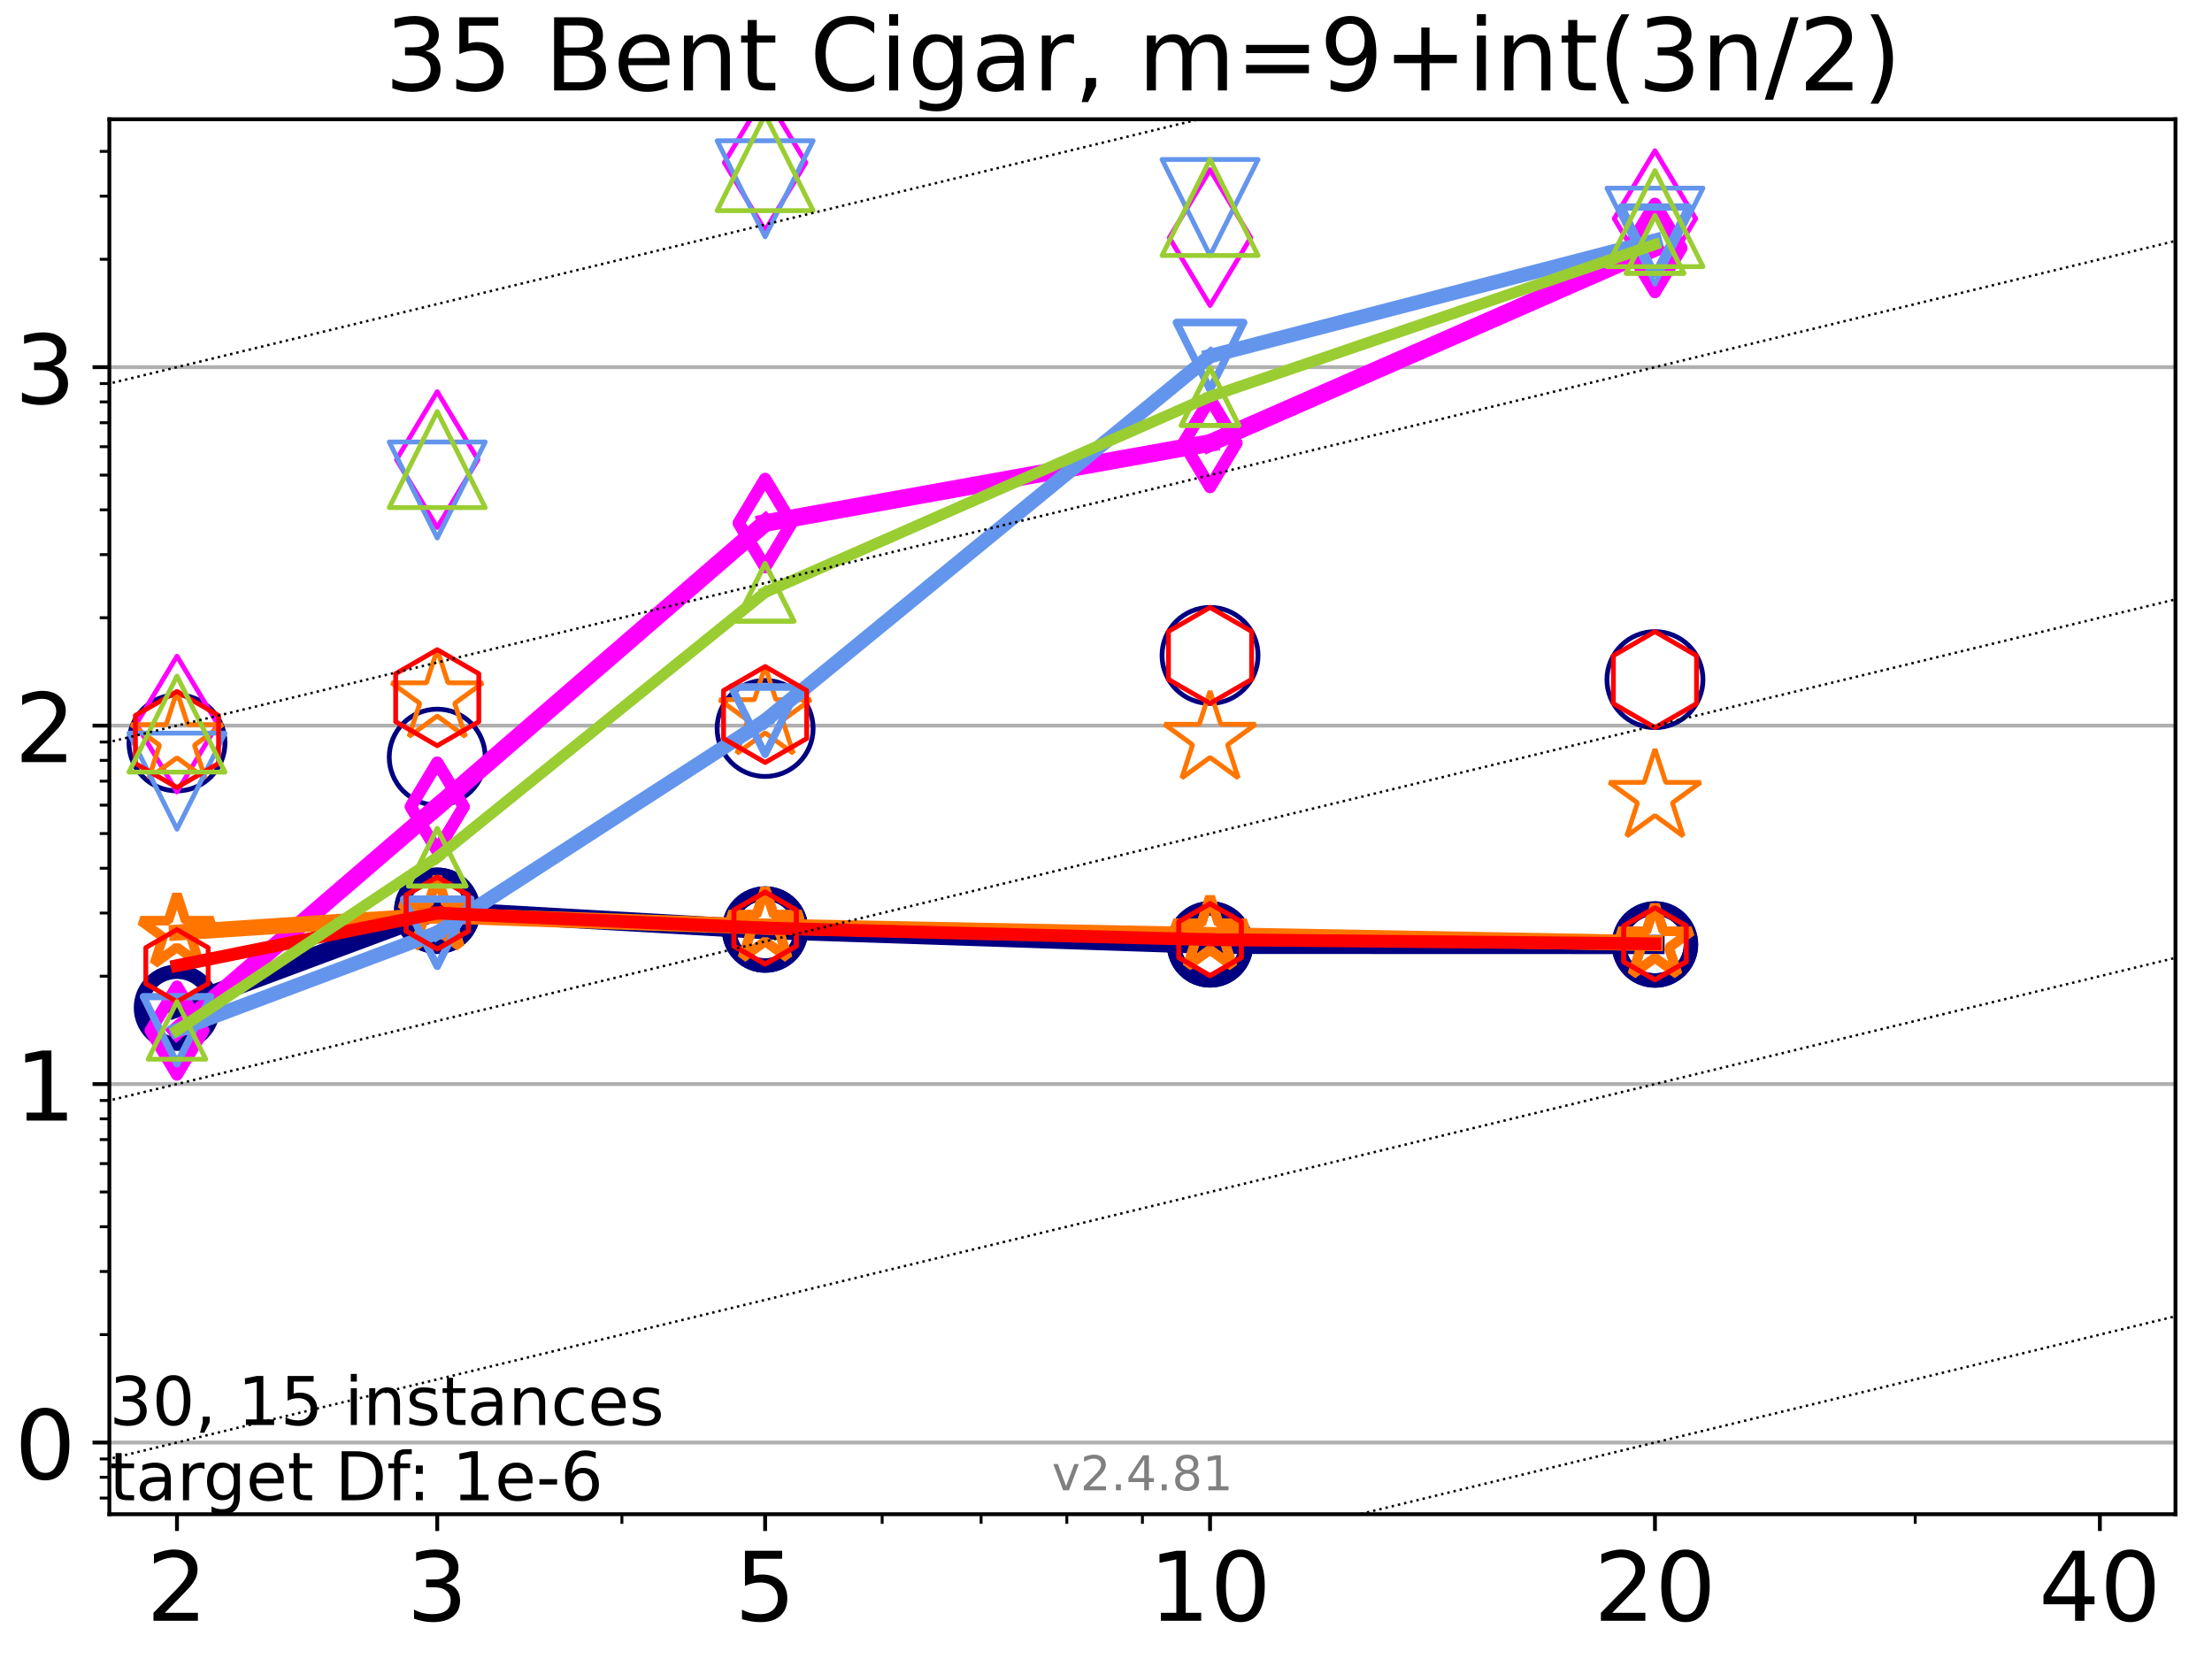 <?xml version="1.0" encoding="utf-8" standalone="no"?>
<!DOCTYPE svg PUBLIC "-//W3C//DTD SVG 1.1//EN"
  "http://www.w3.org/Graphics/SVG/1.1/DTD/svg11.dtd">
<!-- Created with matplotlib (https://matplotlib.org/) -->
<svg height="345.6pt" version="1.1" viewBox="0 0 460.8 345.6" width="460.8pt" xmlns="http://www.w3.org/2000/svg" xmlns:xlink="http://www.w3.org/1999/xlink">
 <defs>
  <style type="text/css">*{stroke-linecap:butt;stroke-linejoin:round;}</style>
 </defs>
 <g id="figure_1">
  <g id="patch_1">
   <path d="M 0 345.6 
L 460.8 345.6 
L 460.8 0 
L 0 0 
z
" style="fill:#ffffff;"/>
  </g>
  <g id="axes_1">
   <g id="patch_2">
    <path d="M 22.78 315.44 
L 453.192 315.44 
L 453.192 24.84 
L 22.78 24.84 
z
" style="fill:#ffffff;"/>
   </g>
   <g id="matplotlib.axis_1">
    <g id="xtick_1">
     <g id="line2d_1">
      <defs>
       <path d="M 0 0 
L 0 3.5 
" id="m93855e8b36" style="stroke:#000000;stroke-width:0.8;"/>
      </defs>
      <g>
       <use style="stroke:#000000;stroke-width:0.8;" x="36.868" xlink:href="#m93855e8b36" y="315.44"/>
      </g>
     </g>
     <g id="text_1">
      <!-- 2 -->
      <g transform="translate(30.506 337.637)scale(0.2 -0.2)">
       <defs>
        <path d="M 19.188 8.297 
L 53.609 8.297 
L 53.609 0 
L 7.328 0 
L 7.328 8.297 
Q 12.938 14.109 22.625 23.891 
Q 32.328 33.688 34.812 36.531 
Q 39.547 41.844 41.422 45.531 
Q 43.312 49.219 43.312 52.781 
Q 43.312 58.594 39.234 62.25 
Q 35.156 65.922 28.609 65.922 
Q 23.969 65.922 18.812 64.312 
Q 13.672 62.703 7.812 59.422 
L 7.812 69.391 
Q 13.766 71.781 18.938 73 
Q 24.125 74.219 28.422 74.219 
Q 39.75 74.219 46.484 68.547 
Q 53.219 62.891 53.219 53.422 
Q 53.219 48.922 51.531 44.891 
Q 49.859 40.875 45.406 35.406 
Q 44.188 33.984 37.641 27.219 
Q 31.109 20.453 19.188 8.297 
z
" id="DejaVuSans-50"/>
       </defs>
       <use xlink:href="#DejaVuSans-50"/>
      </g>
     </g>
    </g>
    <g id="xtick_2">
     <g id="line2d_2">
      <g>
       <use style="stroke:#000000;stroke-width:0.8;" x="91.085" xlink:href="#m93855e8b36" y="315.44"/>
      </g>
     </g>
     <g id="text_2">
      <!-- 3 -->
      <g transform="translate(84.723 337.637)scale(0.2 -0.2)">
       <defs>
        <path d="M 40.578 39.312 
Q 47.656 37.797 51.625 33 
Q 55.609 28.219 55.609 21.188 
Q 55.609 10.406 48.188 4.484 
Q 40.766 -1.422 27.094 -1.422 
Q 22.516 -1.422 17.656 -0.516 
Q 12.797 0.391 7.625 2.203 
L 7.625 11.719 
Q 11.719 9.328 16.594 8.109 
Q 21.484 6.891 26.812 6.891 
Q 36.078 6.891 40.938 10.547 
Q 45.797 14.203 45.797 21.188 
Q 45.797 27.641 41.281 31.266 
Q 36.766 34.906 28.719 34.906 
L 20.219 34.906 
L 20.219 43.016 
L 29.109 43.016 
Q 36.375 43.016 40.234 45.922 
Q 44.094 48.828 44.094 54.297 
Q 44.094 59.906 40.109 62.906 
Q 36.141 65.922 28.719 65.922 
Q 24.656 65.922 20.016 65.031 
Q 15.375 64.156 9.812 62.312 
L 9.812 71.094 
Q 15.438 72.656 20.344 73.438 
Q 25.25 74.219 29.594 74.219 
Q 40.828 74.219 47.359 69.109 
Q 53.906 64.016 53.906 55.328 
Q 53.906 49.266 50.438 45.094 
Q 46.969 40.922 40.578 39.312 
z
" id="DejaVuSans-51"/>
       </defs>
       <use xlink:href="#DejaVuSans-51"/>
      </g>
     </g>
    </g>
    <g id="xtick_3">
     <g id="line2d_3">
      <g>
       <use style="stroke:#000000;stroke-width:0.8;" x="159.39" xlink:href="#m93855e8b36" y="315.44"/>
      </g>
     </g>
     <g id="text_3">
      <!-- 5 -->
      <g transform="translate(153.028 337.637)scale(0.2 -0.2)">
       <defs>
        <path d="M 10.797 72.906 
L 49.516 72.906 
L 49.516 64.594 
L 19.828 64.594 
L 19.828 46.734 
Q 21.969 47.469 24.109 47.828 
Q 26.266 48.188 28.422 48.188 
Q 40.625 48.188 47.75 41.5 
Q 54.891 34.812 54.891 23.391 
Q 54.891 11.625 47.562 5.094 
Q 40.234 -1.422 26.906 -1.422 
Q 22.312 -1.422 17.547 -0.641 
Q 12.797 0.141 7.719 1.703 
L 7.719 11.625 
Q 12.109 9.234 16.797 8.062 
Q 21.484 6.891 26.703 6.891 
Q 35.156 6.891 40.078 11.328 
Q 45.016 15.766 45.016 23.391 
Q 45.016 31 40.078 35.438 
Q 35.156 39.891 26.703 39.891 
Q 22.75 39.891 18.812 39.016 
Q 14.891 38.141 10.797 36.281 
z
" id="DejaVuSans-53"/>
       </defs>
       <use xlink:href="#DejaVuSans-53"/>
      </g>
     </g>
    </g>
    <g id="xtick_4">
     <g id="line2d_4">
      <g>
       <use style="stroke:#000000;stroke-width:0.8;" x="252.074" xlink:href="#m93855e8b36" y="315.44"/>
      </g>
     </g>
     <g id="text_4">
      <!-- 10 -->
      <g transform="translate(239.349 337.637)scale(0.2 -0.2)">
       <defs>
        <path d="M 12.406 8.297 
L 28.516 8.297 
L 28.516 63.922 
L 10.984 60.406 
L 10.984 69.391 
L 28.422 72.906 
L 38.281 72.906 
L 38.281 8.297 
L 54.391 8.297 
L 54.391 0 
L 12.406 0 
z
" id="DejaVuSans-49"/>
        <path d="M 31.781 66.406 
Q 24.172 66.406 20.328 58.906 
Q 16.5 51.422 16.5 36.375 
Q 16.5 21.391 20.328 13.891 
Q 24.172 6.391 31.781 6.391 
Q 39.453 6.391 43.281 13.891 
Q 47.125 21.391 47.125 36.375 
Q 47.125 51.422 43.281 58.906 
Q 39.453 66.406 31.781 66.406 
z
M 31.781 74.219 
Q 44.047 74.219 50.516 64.516 
Q 56.984 54.828 56.984 36.375 
Q 56.984 17.969 50.516 8.266 
Q 44.047 -1.422 31.781 -1.422 
Q 19.531 -1.422 13.062 8.266 
Q 6.594 17.969 6.594 36.375 
Q 6.594 54.828 13.062 64.516 
Q 19.531 74.219 31.781 74.219 
z
" id="DejaVuSans-48"/>
       </defs>
       <use xlink:href="#DejaVuSans-49"/>
       <use x="63.623" xlink:href="#DejaVuSans-48"/>
      </g>
     </g>
    </g>
    <g id="xtick_5">
     <g id="line2d_5">
      <g>
       <use style="stroke:#000000;stroke-width:0.8;" x="344.758" xlink:href="#m93855e8b36" y="315.44"/>
      </g>
     </g>
     <g id="text_5">
      <!-- 20 -->
      <g transform="translate(332.033 337.637)scale(0.2 -0.2)">
       <use xlink:href="#DejaVuSans-50"/>
       <use x="63.623" xlink:href="#DejaVuSans-48"/>
      </g>
     </g>
    </g>
    <g id="xtick_6">
     <g id="line2d_6">
      <g>
       <use style="stroke:#000000;stroke-width:0.8;" x="437.443" xlink:href="#m93855e8b36" y="315.44"/>
      </g>
     </g>
     <g id="text_6">
      <!-- 40 -->
      <g transform="translate(424.718 337.637)scale(0.2 -0.2)">
       <defs>
        <path d="M 37.797 64.312 
L 12.891 25.391 
L 37.797 25.391 
z
M 35.203 72.906 
L 47.609 72.906 
L 47.609 25.391 
L 58.016 25.391 
L 58.016 17.188 
L 47.609 17.188 
L 47.609 0 
L 37.797 0 
L 37.797 17.188 
L 4.891 17.188 
L 4.891 26.703 
z
" id="DejaVuSans-52"/>
       </defs>
       <use xlink:href="#DejaVuSans-52"/>
       <use x="63.623" xlink:href="#DejaVuSans-48"/>
      </g>
     </g>
    </g>
    <g id="xtick_7">
     <g id="line2d_7">
      <defs>
       <path d="M 0 0 
L 0 2 
" id="m7d99525e10" style="stroke:#000000;stroke-width:0.6;"/>
      </defs>
      <g>
       <use style="stroke:#000000;stroke-width:0.6;" x="129.552" xlink:href="#m7d99525e10" y="315.44"/>
      </g>
     </g>
    </g>
    <g id="xtick_8">
     <g id="line2d_8">
      <g>
       <use style="stroke:#000000;stroke-width:0.6;" x="183.769" xlink:href="#m7d99525e10" y="315.44"/>
      </g>
     </g>
    </g>
    <g id="xtick_9">
     <g id="line2d_9">
      <g>
       <use style="stroke:#000000;stroke-width:0.6;" x="204.381" xlink:href="#m7d99525e10" y="315.44"/>
      </g>
     </g>
    </g>
    <g id="xtick_10">
     <g id="line2d_10">
      <g>
       <use style="stroke:#000000;stroke-width:0.6;" x="222.237" xlink:href="#m7d99525e10" y="315.44"/>
      </g>
     </g>
    </g>
    <g id="xtick_11">
     <g id="line2d_11">
      <g>
       <use style="stroke:#000000;stroke-width:0.6;" x="237.986" xlink:href="#m7d99525e10" y="315.44"/>
      </g>
     </g>
    </g>
    <g id="xtick_12">
     <g id="line2d_12">
      <g>
       <use style="stroke:#000000;stroke-width:0.6;" x="398.975" xlink:href="#m7d99525e10" y="315.44"/>
      </g>
     </g>
    </g>
   </g>
   <g id="matplotlib.axis_2">
    <g id="ytick_1">
     <g id="line2d_13">
      <path clip-path="url(#pe6ffef8cee)" d="M 22.78 300.506 
L 453.192 300.506 
" style="fill:none;stroke:#b0b0b0;stroke-linecap:square;stroke-width:0.8;"/>
     </g>
     <g id="line2d_14">
      <defs>
       <path d="M 0 0 
L -3.5 0 
" id="mf1e89846aa" style="stroke:#000000;stroke-width:0.8;"/>
      </defs>
      <g>
       <use style="stroke:#000000;stroke-width:0.8;" x="22.78" xlink:href="#mf1e89846aa" y="300.506"/>
      </g>
     </g>
     <g id="text_7">
      <!-- 0 -->
      <g transform="translate(3.055 308.104)scale(0.2 -0.2)">
       <use xlink:href="#DejaVuSans-48"/>
      </g>
     </g>
    </g>
    <g id="ytick_2">
     <g id="line2d_15">
      <path clip-path="url(#pe6ffef8cee)" d="M 22.78 225.834 
L 453.192 225.834 
" style="fill:none;stroke:#b0b0b0;stroke-linecap:square;stroke-width:0.8;"/>
     </g>
     <g id="line2d_16">
      <g>
       <use style="stroke:#000000;stroke-width:0.8;" x="22.78" xlink:href="#mf1e89846aa" y="225.834"/>
      </g>
     </g>
     <g id="text_8">
      <!-- 1 -->
      <g transform="translate(3.055 233.433)scale(0.2 -0.2)">
       <use xlink:href="#DejaVuSans-49"/>
      </g>
     </g>
    </g>
    <g id="ytick_3">
     <g id="line2d_17">
      <path clip-path="url(#pe6ffef8cee)" d="M 22.78 151.162 
L 453.192 151.162 
" style="fill:none;stroke:#b0b0b0;stroke-linecap:square;stroke-width:0.8;"/>
     </g>
     <g id="line2d_18">
      <g>
       <use style="stroke:#000000;stroke-width:0.8;" x="22.78" xlink:href="#mf1e89846aa" y="151.162"/>
      </g>
     </g>
     <g id="text_9">
      <!-- 2 -->
      <g transform="translate(3.055 158.761)scale(0.2 -0.2)">
       <use xlink:href="#DejaVuSans-50"/>
      </g>
     </g>
    </g>
    <g id="ytick_4">
     <g id="line2d_19">
      <path clip-path="url(#pe6ffef8cee)" d="M 22.78 76.491 
L 453.192 76.491 
" style="fill:none;stroke:#b0b0b0;stroke-linecap:square;stroke-width:0.8;"/>
     </g>
     <g id="line2d_20">
      <g>
       <use style="stroke:#000000;stroke-width:0.8;" x="22.78" xlink:href="#mf1e89846aa" y="76.491"/>
      </g>
     </g>
     <g id="text_10">
      <!-- 3 -->
      <g transform="translate(3.055 84.089)scale(0.2 -0.2)">
       <use xlink:href="#DejaVuSans-51"/>
      </g>
     </g>
    </g>
    <g id="ytick_5">
     <g id="line2d_21">
      <defs>
       <path d="M 0 0 
L -2 0 
" id="m571b842e8c" style="stroke:#000000;stroke-width:0.6;"/>
      </defs>
      <g>
       <use style="stroke:#000000;stroke-width:0.6;" x="22.78" xlink:href="#m571b842e8c" y="312.072"/>
      </g>
     </g>
    </g>
    <g id="ytick_6">
     <g id="line2d_22">
      <g>
       <use style="stroke:#000000;stroke-width:0.6;" x="22.78" xlink:href="#m571b842e8c" y="307.742"/>
      </g>
     </g>
    </g>
    <g id="ytick_7">
     <g id="line2d_23">
      <g>
       <use style="stroke:#000000;stroke-width:0.6;" x="22.78" xlink:href="#m571b842e8c" y="303.922"/>
      </g>
     </g>
    </g>
    <g id="ytick_8">
     <g id="line2d_24">
      <g>
       <use style="stroke:#000000;stroke-width:0.6;" x="22.78" xlink:href="#m571b842e8c" y="278.027"/>
      </g>
     </g>
    </g>
    <g id="ytick_9">
     <g id="line2d_25">
      <g>
       <use style="stroke:#000000;stroke-width:0.6;" x="22.78" xlink:href="#m571b842e8c" y="264.878"/>
      </g>
     </g>
    </g>
    <g id="ytick_10">
     <g id="line2d_26">
      <g>
       <use style="stroke:#000000;stroke-width:0.6;" x="22.78" xlink:href="#m571b842e8c" y="255.549"/>
      </g>
     </g>
    </g>
    <g id="ytick_11">
     <g id="line2d_27">
      <g>
       <use style="stroke:#000000;stroke-width:0.6;" x="22.78" xlink:href="#m571b842e8c" y="248.312"/>
      </g>
     </g>
    </g>
    <g id="ytick_12">
     <g id="line2d_28">
      <g>
       <use style="stroke:#000000;stroke-width:0.6;" x="22.78" xlink:href="#m571b842e8c" y="242.4"/>
      </g>
     </g>
    </g>
    <g id="ytick_13">
     <g id="line2d_29">
      <g>
       <use style="stroke:#000000;stroke-width:0.6;" x="22.78" xlink:href="#m571b842e8c" y="237.401"/>
      </g>
     </g>
    </g>
    <g id="ytick_14">
     <g id="line2d_30">
      <g>
       <use style="stroke:#000000;stroke-width:0.6;" x="22.78" xlink:href="#m571b842e8c" y="233.071"/>
      </g>
     </g>
    </g>
    <g id="ytick_15">
     <g id="line2d_31">
      <g>
       <use style="stroke:#000000;stroke-width:0.6;" x="22.78" xlink:href="#m571b842e8c" y="229.251"/>
      </g>
     </g>
    </g>
    <g id="ytick_16">
     <g id="line2d_32">
      <g>
       <use style="stroke:#000000;stroke-width:0.6;" x="22.78" xlink:href="#m571b842e8c" y="203.356"/>
      </g>
     </g>
    </g>
    <g id="ytick_17">
     <g id="line2d_33">
      <g>
       <use style="stroke:#000000;stroke-width:0.6;" x="22.78" xlink:href="#m571b842e8c" y="190.207"/>
      </g>
     </g>
    </g>
    <g id="ytick_18">
     <g id="line2d_34">
      <g>
       <use style="stroke:#000000;stroke-width:0.6;" x="22.78" xlink:href="#m571b842e8c" y="180.877"/>
      </g>
     </g>
    </g>
    <g id="ytick_19">
     <g id="line2d_35">
      <g>
       <use style="stroke:#000000;stroke-width:0.6;" x="22.78" xlink:href="#m571b842e8c" y="173.641"/>
      </g>
     </g>
    </g>
    <g id="ytick_20">
     <g id="line2d_36">
      <g>
       <use style="stroke:#000000;stroke-width:0.6;" x="22.78" xlink:href="#m571b842e8c" y="167.728"/>
      </g>
     </g>
    </g>
    <g id="ytick_21">
     <g id="line2d_37">
      <g>
       <use style="stroke:#000000;stroke-width:0.6;" x="22.78" xlink:href="#m571b842e8c" y="162.729"/>
      </g>
     </g>
    </g>
    <g id="ytick_22">
     <g id="line2d_38">
      <g>
       <use style="stroke:#000000;stroke-width:0.6;" x="22.78" xlink:href="#m571b842e8c" y="158.399"/>
      </g>
     </g>
    </g>
    <g id="ytick_23">
     <g id="line2d_39">
      <g>
       <use style="stroke:#000000;stroke-width:0.6;" x="22.78" xlink:href="#m571b842e8c" y="154.579"/>
      </g>
     </g>
    </g>
    <g id="ytick_24">
     <g id="line2d_40">
      <g>
       <use style="stroke:#000000;stroke-width:0.6;" x="22.78" xlink:href="#m571b842e8c" y="128.684"/>
      </g>
     </g>
    </g>
    <g id="ytick_25">
     <g id="line2d_41">
      <g>
       <use style="stroke:#000000;stroke-width:0.6;" x="22.78" xlink:href="#m571b842e8c" y="115.535"/>
      </g>
     </g>
    </g>
    <g id="ytick_26">
     <g id="line2d_42">
      <g>
       <use style="stroke:#000000;stroke-width:0.6;" x="22.78" xlink:href="#m571b842e8c" y="106.206"/>
      </g>
     </g>
    </g>
    <g id="ytick_27">
     <g id="line2d_43">
      <g>
       <use style="stroke:#000000;stroke-width:0.6;" x="22.78" xlink:href="#m571b842e8c" y="98.969"/>
      </g>
     </g>
    </g>
    <g id="ytick_28">
     <g id="line2d_44">
      <g>
       <use style="stroke:#000000;stroke-width:0.6;" x="22.78" xlink:href="#m571b842e8c" y="93.057"/>
      </g>
     </g>
    </g>
    <g id="ytick_29">
     <g id="line2d_45">
      <g>
       <use style="stroke:#000000;stroke-width:0.6;" x="22.78" xlink:href="#m571b842e8c" y="88.058"/>
      </g>
     </g>
    </g>
    <g id="ytick_30">
     <g id="line2d_46">
      <g>
       <use style="stroke:#000000;stroke-width:0.6;" x="22.78" xlink:href="#m571b842e8c" y="83.727"/>
      </g>
     </g>
    </g>
    <g id="ytick_31">
     <g id="line2d_47">
      <g>
       <use style="stroke:#000000;stroke-width:0.6;" x="22.78" xlink:href="#m571b842e8c" y="79.908"/>
      </g>
     </g>
    </g>
    <g id="ytick_32">
     <g id="line2d_48">
      <g>
       <use style="stroke:#000000;stroke-width:0.6;" x="22.78" xlink:href="#m571b842e8c" y="54.012"/>
      </g>
     </g>
    </g>
    <g id="ytick_33">
     <g id="line2d_49">
      <g>
       <use style="stroke:#000000;stroke-width:0.6;" x="22.78" xlink:href="#m571b842e8c" y="40.863"/>
      </g>
     </g>
    </g>
    <g id="ytick_34">
     <g id="line2d_50">
      <g>
       <use style="stroke:#000000;stroke-width:0.6;" x="22.78" xlink:href="#m571b842e8c" y="31.534"/>
      </g>
     </g>
    </g>
   </g>
   <g id="line2d_51">
    <path clip-path="url(#pe6ffef8cee)" d="M 36.868 209.923 
L 91.085 189.73 
" style="fill:none;stroke:#000080;stroke-linecap:square;stroke-width:4;"/>
    <defs>
     <path d="M 0 7.5 
C 1.989 7.5 3.897 6.71 5.303 5.303 
C 6.71 3.897 7.5 1.989 7.5 0 
C 7.5 -1.989 6.71 -3.897 5.303 -5.303 
C 3.897 -6.71 1.989 -7.5 0 -7.5 
C -1.989 -7.5 -3.897 -6.71 -5.303 -5.303 
C -6.71 -3.897 -7.5 -1.989 -7.5 0 
C -7.5 1.989 -6.71 3.897 -5.303 5.303 
C -3.897 6.71 -1.989 7.5 0 7.5 
z
" id="m47b0bf7551" style="stroke:#000080;stroke-width:3;"/>
    </defs>
    <g clip-path="url(#pe6ffef8cee)">
     <use style="fill-opacity:0;stroke:#000080;stroke-width:3;" x="36.868" xlink:href="#m47b0bf7551" y="209.923"/>
     <use style="fill-opacity:0;stroke:#000080;stroke-width:3;" x="91.085" xlink:href="#m47b0bf7551" y="189.73"/>
    </g>
   </g>
   <g id="line2d_52">
    <path clip-path="url(#pe6ffef8cee)" d="M 91.085 189.73 
L 159.39 193.639 
" style="fill:none;stroke:#000080;stroke-linecap:square;stroke-width:4;"/>
    <g clip-path="url(#pe6ffef8cee)">
     <use style="fill-opacity:0;stroke:#000080;stroke-width:3;" x="91.085" xlink:href="#m47b0bf7551" y="189.73"/>
     <use style="fill-opacity:0;stroke:#000080;stroke-width:3;" x="159.39" xlink:href="#m47b0bf7551" y="193.639"/>
    </g>
   </g>
   <g id="line2d_53">
    <path clip-path="url(#pe6ffef8cee)" d="M 159.39 193.639 
L 252.074 196.73 
" style="fill:none;stroke:#000080;stroke-linecap:square;stroke-width:4;"/>
    <g clip-path="url(#pe6ffef8cee)">
     <use style="fill-opacity:0;stroke:#000080;stroke-width:3;" x="159.39" xlink:href="#m47b0bf7551" y="193.639"/>
     <use style="fill-opacity:0;stroke:#000080;stroke-width:3;" x="252.074" xlink:href="#m47b0bf7551" y="196.73"/>
    </g>
   </g>
   <g id="line2d_54">
    <path clip-path="url(#pe6ffef8cee)" d="M 252.074 196.73 
L 344.758 196.757 
" style="fill:none;stroke:#000080;stroke-linecap:square;stroke-width:4;"/>
    <g clip-path="url(#pe6ffef8cee)">
     <use style="fill-opacity:0;stroke:#000080;stroke-width:3;" x="252.074" xlink:href="#m47b0bf7551" y="196.73"/>
     <use style="fill-opacity:0;stroke:#000080;stroke-width:3;" x="344.758" xlink:href="#m47b0bf7551" y="196.757"/>
    </g>
   </g>
   <g id="line2d_55">
    <path clip-path="url(#pe6ffef8cee)" d="M 344.758 196.757 
" style="fill:none;stroke:#000080;stroke-linecap:square;stroke-width:4;"/>
    <g clip-path="url(#pe6ffef8cee)">
     <use style="fill-opacity:0;stroke:#000080;stroke-width:3;" x="344.758" xlink:href="#m47b0bf7551" y="196.757"/>
    </g>
   </g>
   <g id="line2d_56"/>
   <g id="line2d_57">
    <defs>
     <path d="M 0 10 
C 2.652 10 5.196 8.946 7.071 7.071 
C 8.946 5.196 10 2.652 10 0 
C 10 -2.652 8.946 -5.196 7.071 -7.071 
C 5.196 -8.946 2.652 -10 0 -10 
C -2.652 -10 -5.196 -8.946 -7.071 -7.071 
C -8.946 -5.196 -10 -2.652 -10 0 
C -10 2.652 -8.946 5.196 -7.071 7.071 
C -5.196 8.946 -2.652 10 0 10 
z
" id="m0f982cd75c" style="stroke:#000080;"/>
    </defs>
    <g clip-path="url(#pe6ffef8cee)">
     <use style="fill-opacity:0;stroke:#000080;" x="36.868" xlink:href="#m0f982cd75c" y="154.76"/>
     <use style="fill-opacity:0;stroke:#000080;" x="91.085" xlink:href="#m0f982cd75c" y="157.73"/>
     <use style="fill-opacity:0;stroke:#000080;" x="159.39" xlink:href="#m0f982cd75c" y="151.752"/>
     <use style="fill-opacity:0;stroke:#000080;" x="252.074" xlink:href="#m0f982cd75c" y="136.534"/>
     <use style="fill-opacity:0;stroke:#000080;" x="344.758" xlink:href="#m0f982cd75c" y="141.575"/>
    </g>
   </g>
   <g id="line2d_58">
    <path clip-path="url(#pe6ffef8cee)" d="M 36.868 214.692 
L 91.085 168.054 
" style="fill:none;stroke:#ff00ff;stroke-linecap:square;stroke-width:3.667;"/>
    <defs>
     <path d="M -0 9.192 
L 5.515 0 
L 0 -9.192 
L -5.515 -0 
z
" id="mc592e8321a" style="stroke:#ff00ff;stroke-linejoin:miter;stroke-width:2.5;"/>
    </defs>
    <g clip-path="url(#pe6ffef8cee)">
     <use style="fill-opacity:0;stroke:#ff00ff;stroke-linejoin:miter;stroke-width:2.5;" x="36.868" xlink:href="#mc592e8321a" y="214.692"/>
     <use style="fill-opacity:0;stroke:#ff00ff;stroke-linejoin:miter;stroke-width:2.5;" x="91.085" xlink:href="#mc592e8321a" y="168.054"/>
    </g>
   </g>
   <g id="line2d_59">
    <path clip-path="url(#pe6ffef8cee)" d="M 91.085 168.054 
L 159.39 108.961 
" style="fill:none;stroke:#ff00ff;stroke-linecap:square;stroke-width:3.667;"/>
    <g clip-path="url(#pe6ffef8cee)">
     <use style="fill-opacity:0;stroke:#ff00ff;stroke-linejoin:miter;stroke-width:2.5;" x="91.085" xlink:href="#mc592e8321a" y="168.054"/>
     <use style="fill-opacity:0;stroke:#ff00ff;stroke-linejoin:miter;stroke-width:2.5;" x="159.39" xlink:href="#mc592e8321a" y="108.961"/>
    </g>
   </g>
   <g id="line2d_60">
    <path clip-path="url(#pe6ffef8cee)" d="M 159.39 108.961 
L 252.074 92.282 
" style="fill:none;stroke:#ff00ff;stroke-linecap:square;stroke-width:3.667;"/>
    <g clip-path="url(#pe6ffef8cee)">
     <use style="fill-opacity:0;stroke:#ff00ff;stroke-linejoin:miter;stroke-width:2.5;" x="159.39" xlink:href="#mc592e8321a" y="108.961"/>
     <use style="fill-opacity:0;stroke:#ff00ff;stroke-linejoin:miter;stroke-width:2.5;" x="252.074" xlink:href="#mc592e8321a" y="92.282"/>
    </g>
   </g>
   <g id="line2d_61">
    <path clip-path="url(#pe6ffef8cee)" d="M 252.074 92.282 
L 344.758 51.657 
" style="fill:none;stroke:#ff00ff;stroke-linecap:square;stroke-width:3.667;"/>
    <g clip-path="url(#pe6ffef8cee)">
     <use style="fill-opacity:0;stroke:#ff00ff;stroke-linejoin:miter;stroke-width:2.5;" x="252.074" xlink:href="#mc592e8321a" y="92.282"/>
     <use style="fill-opacity:0;stroke:#ff00ff;stroke-linejoin:miter;stroke-width:2.5;" x="344.758" xlink:href="#mc592e8321a" y="51.657"/>
    </g>
   </g>
   <g id="line2d_62">
    <path clip-path="url(#pe6ffef8cee)" d="M 344.758 51.657 
" style="fill:none;stroke:#ff00ff;stroke-linecap:square;stroke-width:3.667;"/>
    <g clip-path="url(#pe6ffef8cee)">
     <use style="fill-opacity:0;stroke:#ff00ff;stroke-linejoin:miter;stroke-width:2.5;" x="344.758" xlink:href="#mc592e8321a" y="51.657"/>
    </g>
   </g>
   <g id="line2d_63"/>
   <g id="line2d_64">
    <defs>
     <path d="M -0 14.142 
L 8.485 0 
L -0 -14.142 
L -8.485 -0 
z
" id="mf50c5d3bb8" style="stroke:#ff00ff;stroke-linejoin:miter;"/>
    </defs>
    <g clip-path="url(#pe6ffef8cee)">
     <use style="fill-opacity:0;stroke:#ff00ff;stroke-linejoin:miter;" x="36.868" xlink:href="#mf50c5d3bb8" y="150.84"/>
     <use style="fill-opacity:0;stroke:#ff00ff;stroke-linejoin:miter;" x="91.085" xlink:href="#mf50c5d3bb8" y="95.741"/>
     <use style="fill-opacity:0;stroke:#ff00ff;stroke-linejoin:miter;" x="159.39" xlink:href="#mf50c5d3bb8" y="33.881"/>
     <use style="fill-opacity:0;stroke:#ff00ff;stroke-linejoin:miter;" x="252.074" xlink:href="#mf50c5d3bb8" y="49.5"/>
     <use style="fill-opacity:0;stroke:#ff00ff;stroke-linejoin:miter;" x="344.758" xlink:href="#mf50c5d3bb8" y="45.54"/>
    </g>
   </g>
   <g id="line2d_65">
    <path clip-path="url(#pe6ffef8cee)" d="M 36.868 194.27 
L 91.085 190.691 
" style="fill:none;stroke:#ff7500;stroke-linecap:square;stroke-width:3.333;"/>
    <defs>
     <path d="M 0 -8 
L -1.796 -2.472 
L -7.608 -2.472 
L -2.906 0.944 
L -4.702 6.472 
L -0 3.056 
L 4.702 6.472 
L 2.906 0.944 
L 7.608 -2.472 
L 1.796 -2.472 
z
" id="m14b667d946" style="stroke:#ff7500;stroke-linejoin:bevel;stroke-width:2;"/>
    </defs>
    <g clip-path="url(#pe6ffef8cee)">
     <use style="fill-opacity:0;stroke:#ff7500;stroke-linejoin:bevel;stroke-width:2;" x="36.868" xlink:href="#m14b667d946" y="194.27"/>
     <use style="fill-opacity:0;stroke:#ff7500;stroke-linejoin:bevel;stroke-width:2;" x="91.085" xlink:href="#m14b667d946" y="190.691"/>
    </g>
   </g>
   <g id="line2d_66">
    <path clip-path="url(#pe6ffef8cee)" d="M 91.085 190.691 
L 159.39 193.036 
" style="fill:none;stroke:#ff7500;stroke-linecap:square;stroke-width:3.333;"/>
    <g clip-path="url(#pe6ffef8cee)">
     <use style="fill-opacity:0;stroke:#ff7500;stroke-linejoin:bevel;stroke-width:2;" x="91.085" xlink:href="#m14b667d946" y="190.691"/>
     <use style="fill-opacity:0;stroke:#ff7500;stroke-linejoin:bevel;stroke-width:2;" x="159.39" xlink:href="#m14b667d946" y="193.036"/>
    </g>
   </g>
   <g id="line2d_67">
    <path clip-path="url(#pe6ffef8cee)" d="M 159.39 193.036 
L 252.074 194.798 
" style="fill:none;stroke:#ff7500;stroke-linecap:square;stroke-width:3.333;"/>
    <g clip-path="url(#pe6ffef8cee)">
     <use style="fill-opacity:0;stroke:#ff7500;stroke-linejoin:bevel;stroke-width:2;" x="159.39" xlink:href="#m14b667d946" y="193.036"/>
     <use style="fill-opacity:0;stroke:#ff7500;stroke-linejoin:bevel;stroke-width:2;" x="252.074" xlink:href="#m14b667d946" y="194.798"/>
    </g>
   </g>
   <g id="line2d_68">
    <path clip-path="url(#pe6ffef8cee)" d="M 252.074 194.798 
L 344.758 196.467 
" style="fill:none;stroke:#ff7500;stroke-linecap:square;stroke-width:3.333;"/>
    <g clip-path="url(#pe6ffef8cee)">
     <use style="fill-opacity:0;stroke:#ff7500;stroke-linejoin:bevel;stroke-width:2;" x="252.074" xlink:href="#m14b667d946" y="194.798"/>
     <use style="fill-opacity:0;stroke:#ff7500;stroke-linejoin:bevel;stroke-width:2;" x="344.758" xlink:href="#m14b667d946" y="196.467"/>
    </g>
   </g>
   <g id="line2d_69">
    <path clip-path="url(#pe6ffef8cee)" d="M 344.758 196.467 
" style="fill:none;stroke:#ff7500;stroke-linecap:square;stroke-width:3.333;"/>
    <g clip-path="url(#pe6ffef8cee)">
     <use style="fill-opacity:0;stroke:#ff7500;stroke-linejoin:bevel;stroke-width:2;" x="344.758" xlink:href="#m14b667d946" y="196.467"/>
    </g>
   </g>
   <g id="line2d_70"/>
   <g id="line2d_71">
    <defs>
     <path d="M 0 -10 
L -2.245 -3.09 
L -9.511 -3.09 
L -3.633 1.18 
L -5.878 8.09 
L -0 3.82 
L 5.878 8.09 
L 3.633 1.18 
L 9.511 -3.09 
L 2.245 -3.09 
z
" id="me25ec78325" style="stroke:#ff7500;stroke-linejoin:bevel;"/>
    </defs>
    <g clip-path="url(#pe6ffef8cee)">
     <use style="fill-opacity:0;stroke:#ff7500;stroke-linejoin:bevel;" x="36.868" xlink:href="#me25ec78325" y="154.043"/>
     <use style="fill-opacity:0;stroke:#ff7500;stroke-linejoin:bevel;" x="91.085" xlink:href="#me25ec78325" y="145.34"/>
     <use style="fill-opacity:0;stroke:#ff7500;stroke-linejoin:bevel;" x="159.39" xlink:href="#me25ec78325" y="148.847"/>
     <use style="fill-opacity:0;stroke:#ff7500;stroke-linejoin:bevel;" x="252.074" xlink:href="#me25ec78325" y="153.972"/>
     <use style="fill-opacity:0;stroke:#ff7500;stroke-linejoin:bevel;" x="344.758" xlink:href="#me25ec78325" y="166.069"/>
    </g>
   </g>
   <g id="line2d_72">
    <path clip-path="url(#pe6ffef8cee)" d="M 36.868 214.615 
L 91.085 194.298 
" style="fill:none;stroke:#6495ed;stroke-linecap:square;stroke-width:3;"/>
    <defs>
     <path d="M -0 7 
L 7 -7 
L -7 -7 
z
" id="mb1bef354e8" style="stroke:#6495ed;stroke-linejoin:miter;stroke-width:1.5;"/>
    </defs>
    <g clip-path="url(#pe6ffef8cee)">
     <use style="fill-opacity:0;stroke:#6495ed;stroke-linejoin:miter;stroke-width:1.5;" x="36.868" xlink:href="#mb1bef354e8" y="214.615"/>
     <use style="fill-opacity:0;stroke:#6495ed;stroke-linejoin:miter;stroke-width:1.5;" x="91.085" xlink:href="#mb1bef354e8" y="194.298"/>
    </g>
   </g>
   <g id="line2d_73">
    <path clip-path="url(#pe6ffef8cee)" d="M 91.085 194.298 
L 159.39 150.12 
" style="fill:none;stroke:#6495ed;stroke-linecap:square;stroke-width:3;"/>
    <g clip-path="url(#pe6ffef8cee)">
     <use style="fill-opacity:0;stroke:#6495ed;stroke-linejoin:miter;stroke-width:1.5;" x="91.085" xlink:href="#mb1bef354e8" y="194.298"/>
     <use style="fill-opacity:0;stroke:#6495ed;stroke-linejoin:miter;stroke-width:1.5;" x="159.39" xlink:href="#mb1bef354e8" y="150.12"/>
    </g>
   </g>
   <g id="line2d_74">
    <path clip-path="url(#pe6ffef8cee)" d="M 159.39 150.12 
L 252.074 74.182 
" style="fill:none;stroke:#6495ed;stroke-linecap:square;stroke-width:3;"/>
    <g clip-path="url(#pe6ffef8cee)">
     <use style="fill-opacity:0;stroke:#6495ed;stroke-linejoin:miter;stroke-width:1.5;" x="159.39" xlink:href="#mb1bef354e8" y="150.12"/>
     <use style="fill-opacity:0;stroke:#6495ed;stroke-linejoin:miter;stroke-width:1.5;" x="252.074" xlink:href="#mb1bef354e8" y="74.182"/>
    </g>
   </g>
   <g id="line2d_75">
    <path clip-path="url(#pe6ffef8cee)" d="M 252.074 74.182 
L 344.758 50.131 
" style="fill:none;stroke:#6495ed;stroke-linecap:square;stroke-width:3;"/>
    <g clip-path="url(#pe6ffef8cee)">
     <use style="fill-opacity:0;stroke:#6495ed;stroke-linejoin:miter;stroke-width:1.5;" x="252.074" xlink:href="#mb1bef354e8" y="74.182"/>
     <use style="fill-opacity:0;stroke:#6495ed;stroke-linejoin:miter;stroke-width:1.5;" x="344.758" xlink:href="#mb1bef354e8" y="50.131"/>
    </g>
   </g>
   <g id="line2d_76">
    <path clip-path="url(#pe6ffef8cee)" d="M 344.758 50.131 
" style="fill:none;stroke:#6495ed;stroke-linecap:square;stroke-width:3;"/>
    <g clip-path="url(#pe6ffef8cee)">
     <use style="fill-opacity:0;stroke:#6495ed;stroke-linejoin:miter;stroke-width:1.5;" x="344.758" xlink:href="#mb1bef354e8" y="50.131"/>
    </g>
   </g>
   <g id="line2d_77"/>
   <g id="line2d_78">
    <defs>
     <path d="M -0 10 
L 10 -10 
L -10 -10 
z
" id="mceaf4ef436" style="stroke:#6495ed;stroke-linejoin:miter;"/>
    </defs>
    <g clip-path="url(#pe6ffef8cee)">
     <use style="fill-opacity:0;stroke:#6495ed;stroke-linejoin:miter;" x="36.868" xlink:href="#mceaf4ef436" y="162.729"/>
     <use style="fill-opacity:0;stroke:#6495ed;stroke-linejoin:miter;" x="91.085" xlink:href="#mceaf4ef436" y="102.075"/>
     <use style="fill-opacity:0;stroke:#6495ed;stroke-linejoin:miter;" x="159.39" xlink:href="#mceaf4ef436" y="39.32"/>
     <use style="fill-opacity:0;stroke:#6495ed;stroke-linejoin:miter;" x="252.074" xlink:href="#mceaf4ef436" y="43.223"/>
     <use style="fill-opacity:0;stroke:#6495ed;stroke-linejoin:miter;" x="344.758" xlink:href="#mceaf4ef436" y="49.19"/>
    </g>
   </g>
   <g id="line2d_79">
    <path clip-path="url(#pe6ffef8cee)" d="M 36.868 201.162 
L 91.085 190.207 
" style="fill:none;stroke:#ff0000;stroke-linecap:square;stroke-width:2.667;"/>
    <defs>
     <path d="M 0 -7.5 
L -6.495 -3.75 
L -6.495 3.75 
L -0 7.5 
L 6.495 3.75 
L 6.495 -3.75 
z
" id="m6782293d1a" style="stroke:#ff0000;stroke-linejoin:miter;"/>
    </defs>
    <g clip-path="url(#pe6ffef8cee)">
     <use style="fill-opacity:0;stroke:#ff0000;stroke-linejoin:miter;" x="36.868" xlink:href="#m6782293d1a" y="201.162"/>
     <use style="fill-opacity:0;stroke:#ff0000;stroke-linejoin:miter;" x="91.085" xlink:href="#m6782293d1a" y="190.207"/>
    </g>
   </g>
   <g id="line2d_80">
    <path clip-path="url(#pe6ffef8cee)" d="M 91.085 190.207 
L 159.39 193.336 
" style="fill:none;stroke:#ff0000;stroke-linecap:square;stroke-width:2.667;"/>
    <g clip-path="url(#pe6ffef8cee)">
     <use style="fill-opacity:0;stroke:#ff0000;stroke-linejoin:miter;" x="91.085" xlink:href="#m6782293d1a" y="190.207"/>
     <use style="fill-opacity:0;stroke:#ff0000;stroke-linejoin:miter;" x="159.39" xlink:href="#m6782293d1a" y="193.336"/>
    </g>
   </g>
   <g id="line2d_81">
    <path clip-path="url(#pe6ffef8cee)" d="M 159.39 193.336 
L 252.074 195.75 
" style="fill:none;stroke:#ff0000;stroke-linecap:square;stroke-width:2.667;"/>
    <g clip-path="url(#pe6ffef8cee)">
     <use style="fill-opacity:0;stroke:#ff0000;stroke-linejoin:miter;" x="159.39" xlink:href="#m6782293d1a" y="193.336"/>
     <use style="fill-opacity:0;stroke:#ff0000;stroke-linejoin:miter;" x="252.074" xlink:href="#m6782293d1a" y="195.75"/>
    </g>
   </g>
   <g id="line2d_82">
    <path clip-path="url(#pe6ffef8cee)" d="M 252.074 195.75 
L 344.758 196.612 
" style="fill:none;stroke:#ff0000;stroke-linecap:square;stroke-width:2.667;"/>
    <g clip-path="url(#pe6ffef8cee)">
     <use style="fill-opacity:0;stroke:#ff0000;stroke-linejoin:miter;" x="252.074" xlink:href="#m6782293d1a" y="195.75"/>
     <use style="fill-opacity:0;stroke:#ff0000;stroke-linejoin:miter;" x="344.758" xlink:href="#m6782293d1a" y="196.612"/>
    </g>
   </g>
   <g id="line2d_83">
    <path clip-path="url(#pe6ffef8cee)" d="M 344.758 196.612 
" style="fill:none;stroke:#ff0000;stroke-linecap:square;stroke-width:2.667;"/>
    <g clip-path="url(#pe6ffef8cee)">
     <use style="fill-opacity:0;stroke:#ff0000;stroke-linejoin:miter;" x="344.758" xlink:href="#m6782293d1a" y="196.612"/>
    </g>
   </g>
   <g id="line2d_84"/>
   <g id="line2d_85">
    <defs>
     <path d="M 0 -10 
L -8.66 -5 
L -8.66 5 
L -0 10 
L 8.66 5 
L 8.66 -5 
z
" id="mebd7710111" style="stroke:#ff0000;stroke-linejoin:miter;"/>
    </defs>
    <g clip-path="url(#pe6ffef8cee)">
     <use style="fill-opacity:0;stroke:#ff0000;stroke-linejoin:miter;" x="36.868" xlink:href="#mebd7710111" y="154.043"/>
     <use style="fill-opacity:0;stroke:#ff0000;stroke-linejoin:miter;" x="91.085" xlink:href="#mebd7710111" y="145.34"/>
     <use style="fill-opacity:0;stroke:#ff0000;stroke-linejoin:miter;" x="159.39" xlink:href="#mebd7710111" y="148.847"/>
     <use style="fill-opacity:0;stroke:#ff0000;stroke-linejoin:miter;" x="252.074" xlink:href="#mebd7710111" y="136.534"/>
     <use style="fill-opacity:0;stroke:#ff0000;stroke-linejoin:miter;" x="344.758" xlink:href="#mebd7710111" y="141.575"/>
    </g>
   </g>
   <g id="line2d_86">
    <path clip-path="url(#pe6ffef8cee)" d="M 36.868 214.653 
L 91.085 178.591 
" style="fill:none;stroke:#9acd32;stroke-linecap:square;stroke-width:2.333;"/>
    <defs>
     <path d="M 0 -6 
L -6 6 
L 6 6 
z
" id="ma9726d57f1" style="stroke:#9acd32;stroke-linejoin:miter;"/>
    </defs>
    <g clip-path="url(#pe6ffef8cee)">
     <use style="fill-opacity:0;stroke:#9acd32;stroke-linejoin:miter;" x="36.868" xlink:href="#ma9726d57f1" y="214.653"/>
     <use style="fill-opacity:0;stroke:#9acd32;stroke-linejoin:miter;" x="91.085" xlink:href="#ma9726d57f1" y="178.591"/>
    </g>
   </g>
   <g id="line2d_87">
    <path clip-path="url(#pe6ffef8cee)" d="M 91.085 178.591 
L 159.39 123.407 
" style="fill:none;stroke:#9acd32;stroke-linecap:square;stroke-width:2.333;"/>
    <g clip-path="url(#pe6ffef8cee)">
     <use style="fill-opacity:0;stroke:#9acd32;stroke-linejoin:miter;" x="91.085" xlink:href="#ma9726d57f1" y="178.591"/>
     <use style="fill-opacity:0;stroke:#9acd32;stroke-linejoin:miter;" x="159.39" xlink:href="#ma9726d57f1" y="123.407"/>
    </g>
   </g>
   <g id="line2d_88">
    <path clip-path="url(#pe6ffef8cee)" d="M 159.39 123.407 
L 252.074 82.622 
" style="fill:none;stroke:#9acd32;stroke-linecap:square;stroke-width:2.333;"/>
    <g clip-path="url(#pe6ffef8cee)">
     <use style="fill-opacity:0;stroke:#9acd32;stroke-linejoin:miter;" x="159.39" xlink:href="#ma9726d57f1" y="123.407"/>
     <use style="fill-opacity:0;stroke:#9acd32;stroke-linejoin:miter;" x="252.074" xlink:href="#ma9726d57f1" y="82.622"/>
    </g>
   </g>
   <g id="line2d_89">
    <path clip-path="url(#pe6ffef8cee)" d="M 252.074 82.622 
L 344.758 50.93 
" style="fill:none;stroke:#9acd32;stroke-linecap:square;stroke-width:2.333;"/>
    <g clip-path="url(#pe6ffef8cee)">
     <use style="fill-opacity:0;stroke:#9acd32;stroke-linejoin:miter;" x="252.074" xlink:href="#ma9726d57f1" y="82.622"/>
     <use style="fill-opacity:0;stroke:#9acd32;stroke-linejoin:miter;" x="344.758" xlink:href="#ma9726d57f1" y="50.93"/>
    </g>
   </g>
   <g id="line2d_90">
    <path clip-path="url(#pe6ffef8cee)" d="M 344.758 50.93 
" style="fill:none;stroke:#9acd32;stroke-linecap:square;stroke-width:2.333;"/>
    <g clip-path="url(#pe6ffef8cee)">
     <use style="fill-opacity:0;stroke:#9acd32;stroke-linejoin:miter;" x="344.758" xlink:href="#ma9726d57f1" y="50.93"/>
    </g>
   </g>
   <g id="line2d_91"/>
   <g id="line2d_92">
    <defs>
     <path d="M 0 -10 
L -10 10 
L 10 10 
z
" id="m5d689c3c51" style="stroke:#9acd32;stroke-linejoin:miter;"/>
    </defs>
    <g clip-path="url(#pe6ffef8cee)">
     <use style="fill-opacity:0;stroke:#9acd32;stroke-linejoin:miter;" x="36.868" xlink:href="#m5d689c3c51" y="150.84"/>
     <use style="fill-opacity:0;stroke:#9acd32;stroke-linejoin:miter;" x="91.085" xlink:href="#m5d689c3c51" y="95.741"/>
     <use style="fill-opacity:0;stroke:#9acd32;stroke-linejoin:miter;" x="159.39" xlink:href="#m5d689c3c51" y="33.881"/>
     <use style="fill-opacity:0;stroke:#9acd32;stroke-linejoin:miter;" x="252.074" xlink:href="#m5d689c3c51" y="43.223"/>
     <use style="fill-opacity:0;stroke:#9acd32;stroke-linejoin:miter;" x="344.758" xlink:href="#m5d689c3c51" y="45.54"/>
    </g>
   </g>
   <g id="line2d_93"/>
   <g id="line2d_94">
    <path clip-path="url(#pe6ffef8cee)" d="M 154.7 346.6 
L 461.8 272.12 
" style="fill:none;stroke:#000000;stroke-dasharray:0.5,0.825;stroke-dashoffset:0;stroke-width:0.5;"/>
   </g>
   <g id="line2d_95">
    <path clip-path="url(#pe6ffef8cee)" d="M -1 309.69 
L 461.8 197.448 
" style="fill:none;stroke:#000000;stroke-dasharray:0.5,0.825;stroke-dashoffset:0;stroke-width:0.5;"/>
   </g>
   <g id="line2d_96">
    <path clip-path="url(#pe6ffef8cee)" d="M -1 235.018 
L 461.8 122.777 
" style="fill:none;stroke:#000000;stroke-dasharray:0.5,0.825;stroke-dashoffset:0;stroke-width:0.5;"/>
   </g>
   <g id="line2d_97">
    <path clip-path="url(#pe6ffef8cee)" d="M -1 160.347 
L 461.8 48.105 
" style="fill:none;stroke:#000000;stroke-dasharray:0.5,0.825;stroke-dashoffset:0;stroke-width:0.5;"/>
   </g>
   <g id="line2d_98">
    <path clip-path="url(#pe6ffef8cee)" d="M -1 85.675 
L 356.383 -1 
" style="fill:none;stroke:#000000;stroke-dasharray:0.5,0.825;stroke-dashoffset:0;stroke-width:0.5;"/>
   </g>
   <g id="line2d_99">
    <path clip-path="url(#pe6ffef8cee)" d="M -1 11.003 
L 48.493 -1 
" style="fill:none;stroke:#000000;stroke-dasharray:0.5,0.825;stroke-dashoffset:0;stroke-width:0.5;"/>
   </g>
   <g id="line2d_100">
    <path clip-path="url(#pe6ffef8cee)" style="fill:none;stroke:#000000;stroke-dasharray:0.5,0.825;stroke-dashoffset:0;stroke-width:0.5;"/>
   </g>
   <g id="line2d_101">
    <path clip-path="url(#pe6ffef8cee)" style="fill:none;stroke:#000000;stroke-dasharray:0.5,0.825;stroke-dashoffset:0;stroke-width:0.5;"/>
   </g>
   <g id="line2d_102">
    <path clip-path="url(#pe6ffef8cee)" style="fill:none;stroke:#000000;stroke-dasharray:0.5,0.825;stroke-dashoffset:0;stroke-width:0.5;"/>
   </g>
   <g id="patch_3">
    <path d="M 22.78 315.44 
L 22.78 24.84 
" style="fill:none;stroke:#000000;stroke-linecap:square;stroke-linejoin:miter;stroke-width:0.8;"/>
   </g>
   <g id="patch_4">
    <path d="M 453.192 315.44 
L 453.192 24.84 
" style="fill:none;stroke:#000000;stroke-linecap:square;stroke-linejoin:miter;stroke-width:0.8;"/>
   </g>
   <g id="patch_5">
    <path d="M 22.78 315.44 
L 453.192 315.44 
" style="fill:none;stroke:#000000;stroke-linecap:square;stroke-linejoin:miter;stroke-width:0.8;"/>
   </g>
   <g id="patch_6">
    <path d="M 22.78 24.84 
L 453.192 24.84 
" style="fill:none;stroke:#000000;stroke-linecap:square;stroke-linejoin:miter;stroke-width:0.8;"/>
   </g>
   <g id="text_11">
    <!-- 30, 15 instances -->
    <g transform="translate(22.78 296.851)scale(0.14 -0.14)">
     <defs>
      <path d="M 11.719 12.406 
L 22.016 12.406 
L 22.016 4 
L 14.016 -11.625 
L 7.719 -11.625 
L 11.719 4 
z
" id="DejaVuSans-44"/>
      <path id="DejaVuSans-32"/>
      <path d="M 9.422 54.688 
L 18.406 54.688 
L 18.406 0 
L 9.422 0 
z
M 9.422 75.984 
L 18.406 75.984 
L 18.406 64.594 
L 9.422 64.594 
z
" id="DejaVuSans-105"/>
      <path d="M 54.891 33.016 
L 54.891 0 
L 45.906 0 
L 45.906 32.719 
Q 45.906 40.484 42.875 44.328 
Q 39.844 48.188 33.797 48.188 
Q 26.516 48.188 22.312 43.547 
Q 18.109 38.922 18.109 30.906 
L 18.109 0 
L 9.078 0 
L 9.078 54.688 
L 18.109 54.688 
L 18.109 46.188 
Q 21.344 51.125 25.703 53.562 
Q 30.078 56 35.797 56 
Q 45.219 56 50.047 50.172 
Q 54.891 44.344 54.891 33.016 
z
" id="DejaVuSans-110"/>
      <path d="M 44.281 53.078 
L 44.281 44.578 
Q 40.484 46.531 36.375 47.5 
Q 32.281 48.484 27.875 48.484 
Q 21.188 48.484 17.844 46.438 
Q 14.5 44.391 14.5 40.281 
Q 14.5 37.156 16.891 35.375 
Q 19.281 33.594 26.516 31.984 
L 29.594 31.297 
Q 39.156 29.25 43.188 25.516 
Q 47.219 21.781 47.219 15.094 
Q 47.219 7.469 41.188 3.016 
Q 35.156 -1.422 24.609 -1.422 
Q 20.219 -1.422 15.453 -0.562 
Q 10.688 0.297 5.422 2 
L 5.422 11.281 
Q 10.406 8.688 15.234 7.391 
Q 20.062 6.109 24.812 6.109 
Q 31.156 6.109 34.562 8.281 
Q 37.984 10.453 37.984 14.406 
Q 37.984 18.062 35.516 20.016 
Q 33.062 21.969 24.703 23.781 
L 21.578 24.516 
Q 13.234 26.266 9.516 29.906 
Q 5.812 33.547 5.812 39.891 
Q 5.812 47.609 11.281 51.797 
Q 16.75 56 26.812 56 
Q 31.781 56 36.172 55.266 
Q 40.578 54.547 44.281 53.078 
z
" id="DejaVuSans-115"/>
      <path d="M 18.312 70.219 
L 18.312 54.688 
L 36.812 54.688 
L 36.812 47.703 
L 18.312 47.703 
L 18.312 18.016 
Q 18.312 11.328 20.141 9.422 
Q 21.969 7.516 27.594 7.516 
L 36.812 7.516 
L 36.812 0 
L 27.594 0 
Q 17.188 0 13.234 3.875 
Q 9.281 7.766 9.281 18.016 
L 9.281 47.703 
L 2.688 47.703 
L 2.688 54.688 
L 9.281 54.688 
L 9.281 70.219 
z
" id="DejaVuSans-116"/>
      <path d="M 34.281 27.484 
Q 23.391 27.484 19.188 25 
Q 14.984 22.516 14.984 16.5 
Q 14.984 11.719 18.141 8.906 
Q 21.297 6.109 26.703 6.109 
Q 34.188 6.109 38.703 11.406 
Q 43.219 16.703 43.219 25.484 
L 43.219 27.484 
z
M 52.203 31.203 
L 52.203 0 
L 43.219 0 
L 43.219 8.297 
Q 40.141 3.328 35.547 0.953 
Q 30.953 -1.422 24.312 -1.422 
Q 15.922 -1.422 10.953 3.297 
Q 6 8.016 6 15.922 
Q 6 25.141 12.172 29.828 
Q 18.359 34.516 30.609 34.516 
L 43.219 34.516 
L 43.219 35.406 
Q 43.219 41.609 39.141 45 
Q 35.062 48.391 27.688 48.391 
Q 23 48.391 18.547 47.266 
Q 14.109 46.141 10.016 43.891 
L 10.016 52.203 
Q 14.938 54.109 19.578 55.047 
Q 24.219 56 28.609 56 
Q 40.484 56 46.344 49.844 
Q 52.203 43.703 52.203 31.203 
z
" id="DejaVuSans-97"/>
      <path d="M 48.781 52.594 
L 48.781 44.188 
Q 44.969 46.297 41.141 47.344 
Q 37.312 48.391 33.406 48.391 
Q 24.656 48.391 19.812 42.844 
Q 14.984 37.312 14.984 27.297 
Q 14.984 17.281 19.812 11.734 
Q 24.656 6.203 33.406 6.203 
Q 37.312 6.203 41.141 7.25 
Q 44.969 8.297 48.781 10.406 
L 48.781 2.094 
Q 45.016 0.344 40.984 -0.531 
Q 36.969 -1.422 32.422 -1.422 
Q 20.062 -1.422 12.781 6.344 
Q 5.516 14.109 5.516 27.297 
Q 5.516 40.672 12.859 48.328 
Q 20.219 56 33.016 56 
Q 37.156 56 41.109 55.141 
Q 45.062 54.297 48.781 52.594 
z
" id="DejaVuSans-99"/>
      <path d="M 56.203 29.594 
L 56.203 25.203 
L 14.891 25.203 
Q 15.484 15.922 20.484 11.062 
Q 25.484 6.203 34.422 6.203 
Q 39.594 6.203 44.453 7.469 
Q 49.312 8.734 54.109 11.281 
L 54.109 2.781 
Q 49.266 0.734 44.188 -0.344 
Q 39.109 -1.422 33.891 -1.422 
Q 20.797 -1.422 13.156 6.188 
Q 5.516 13.812 5.516 26.812 
Q 5.516 40.234 12.766 48.109 
Q 20.016 56 32.328 56 
Q 43.359 56 49.781 48.891 
Q 56.203 41.797 56.203 29.594 
z
M 47.219 32.234 
Q 47.125 39.594 43.094 43.984 
Q 39.062 48.391 32.422 48.391 
Q 24.906 48.391 20.391 44.141 
Q 15.875 39.891 15.188 32.172 
z
" id="DejaVuSans-101"/>
     </defs>
     <use xlink:href="#DejaVuSans-51"/>
     <use x="63.623" xlink:href="#DejaVuSans-48"/>
     <use x="127.246" xlink:href="#DejaVuSans-44"/>
     <use x="159.033" xlink:href="#DejaVuSans-32"/>
     <use x="190.82" xlink:href="#DejaVuSans-49"/>
     <use x="254.443" xlink:href="#DejaVuSans-53"/>
     <use x="318.066" xlink:href="#DejaVuSans-32"/>
     <use x="349.854" xlink:href="#DejaVuSans-105"/>
     <use x="377.637" xlink:href="#DejaVuSans-110"/>
     <use x="441.016" xlink:href="#DejaVuSans-115"/>
     <use x="493.115" xlink:href="#DejaVuSans-116"/>
     <use x="532.324" xlink:href="#DejaVuSans-97"/>
     <use x="593.604" xlink:href="#DejaVuSans-110"/>
     <use x="656.982" xlink:href="#DejaVuSans-99"/>
     <use x="711.963" xlink:href="#DejaVuSans-101"/>
     <use x="773.486" xlink:href="#DejaVuSans-115"/>
    </g>
    <!-- target Df: 1e-6 -->
    <g transform="translate(22.78 312.528)scale(0.14 -0.14)">
     <defs>
      <path d="M 41.109 46.297 
Q 39.594 47.172 37.812 47.578 
Q 36.031 48 33.891 48 
Q 26.266 48 22.188 43.047 
Q 18.109 38.094 18.109 28.812 
L 18.109 0 
L 9.078 0 
L 9.078 54.688 
L 18.109 54.688 
L 18.109 46.188 
Q 20.953 51.172 25.484 53.578 
Q 30.031 56 36.531 56 
Q 37.453 56 38.578 55.875 
Q 39.703 55.766 41.062 55.516 
z
" id="DejaVuSans-114"/>
      <path d="M 45.406 27.984 
Q 45.406 37.75 41.375 43.109 
Q 37.359 48.484 30.078 48.484 
Q 22.859 48.484 18.828 43.109 
Q 14.797 37.75 14.797 27.984 
Q 14.797 18.266 18.828 12.891 
Q 22.859 7.516 30.078 7.516 
Q 37.359 7.516 41.375 12.891 
Q 45.406 18.266 45.406 27.984 
z
M 54.391 6.781 
Q 54.391 -7.172 48.188 -13.984 
Q 42 -20.797 29.203 -20.797 
Q 24.469 -20.797 20.266 -20.094 
Q 16.062 -19.391 12.109 -17.922 
L 12.109 -9.188 
Q 16.062 -11.328 19.922 -12.344 
Q 23.781 -13.375 27.781 -13.375 
Q 36.625 -13.375 41.016 -8.766 
Q 45.406 -4.156 45.406 5.172 
L 45.406 9.625 
Q 42.625 4.781 38.281 2.391 
Q 33.938 0 27.875 0 
Q 17.828 0 11.672 7.656 
Q 5.516 15.328 5.516 27.984 
Q 5.516 40.672 11.672 48.328 
Q 17.828 56 27.875 56 
Q 33.938 56 38.281 53.609 
Q 42.625 51.219 45.406 46.391 
L 45.406 54.688 
L 54.391 54.688 
z
" id="DejaVuSans-103"/>
      <path d="M 19.672 64.797 
L 19.672 8.109 
L 31.594 8.109 
Q 46.688 8.109 53.688 14.938 
Q 60.688 21.781 60.688 36.531 
Q 60.688 51.172 53.688 57.984 
Q 46.688 64.797 31.594 64.797 
z
M 9.812 72.906 
L 30.078 72.906 
Q 51.266 72.906 61.172 64.094 
Q 71.094 55.281 71.094 36.531 
Q 71.094 17.672 61.125 8.828 
Q 51.172 0 30.078 0 
L 9.812 0 
z
" id="DejaVuSans-68"/>
      <path d="M 37.109 75.984 
L 37.109 68.5 
L 28.516 68.5 
Q 23.688 68.5 21.797 66.547 
Q 19.922 64.594 19.922 59.516 
L 19.922 54.688 
L 34.719 54.688 
L 34.719 47.703 
L 19.922 47.703 
L 19.922 0 
L 10.891 0 
L 10.891 47.703 
L 2.297 47.703 
L 2.297 54.688 
L 10.891 54.688 
L 10.891 58.5 
Q 10.891 67.625 15.141 71.797 
Q 19.391 75.984 28.609 75.984 
z
" id="DejaVuSans-102"/>
      <path d="M 11.719 12.406 
L 22.016 12.406 
L 22.016 0 
L 11.719 0 
z
M 11.719 51.703 
L 22.016 51.703 
L 22.016 39.312 
L 11.719 39.312 
z
" id="DejaVuSans-58"/>
      <path d="M 4.891 31.391 
L 31.203 31.391 
L 31.203 23.391 
L 4.891 23.391 
z
" id="DejaVuSans-45"/>
      <path d="M 33.016 40.375 
Q 26.375 40.375 22.484 35.828 
Q 18.609 31.297 18.609 23.391 
Q 18.609 15.531 22.484 10.953 
Q 26.375 6.391 33.016 6.391 
Q 39.656 6.391 43.531 10.953 
Q 47.406 15.531 47.406 23.391 
Q 47.406 31.297 43.531 35.828 
Q 39.656 40.375 33.016 40.375 
z
M 52.594 71.297 
L 52.594 62.312 
Q 48.875 64.062 45.094 64.984 
Q 41.312 65.922 37.594 65.922 
Q 27.828 65.922 22.672 59.328 
Q 17.531 52.734 16.797 39.406 
Q 19.672 43.656 24.016 45.922 
Q 28.375 48.188 33.594 48.188 
Q 44.578 48.188 50.953 41.516 
Q 57.328 34.859 57.328 23.391 
Q 57.328 12.156 50.688 5.359 
Q 44.047 -1.422 33.016 -1.422 
Q 20.359 -1.422 13.672 8.266 
Q 6.984 17.969 6.984 36.375 
Q 6.984 53.656 15.188 63.938 
Q 23.391 74.219 37.203 74.219 
Q 40.922 74.219 44.703 73.484 
Q 48.484 72.75 52.594 71.297 
z
" id="DejaVuSans-54"/>
     </defs>
     <use xlink:href="#DejaVuSans-116"/>
     <use x="39.209" xlink:href="#DejaVuSans-97"/>
     <use x="100.488" xlink:href="#DejaVuSans-114"/>
     <use x="139.852" xlink:href="#DejaVuSans-103"/>
     <use x="203.328" xlink:href="#DejaVuSans-101"/>
     <use x="264.852" xlink:href="#DejaVuSans-116"/>
     <use x="304.061" xlink:href="#DejaVuSans-32"/>
     <use x="335.848" xlink:href="#DejaVuSans-68"/>
     <use x="412.85" xlink:href="#DejaVuSans-102"/>
     <use x="444.43" xlink:href="#DejaVuSans-58"/>
     <use x="478.121" xlink:href="#DejaVuSans-32"/>
     <use x="509.908" xlink:href="#DejaVuSans-49"/>
     <use x="573.531" xlink:href="#DejaVuSans-101"/>
     <use x="635.055" xlink:href="#DejaVuSans-45"/>
     <use x="671.139" xlink:href="#DejaVuSans-54"/>
    </g>
   </g>
   <g id="text_12">
    <!-- v2.4.81 -->
    <g style="fill:#808080;" transform="translate(219.124 310.454)scale(0.1 -0.1)">
     <defs>
      <path d="M 2.984 54.688 
L 12.5 54.688 
L 29.594 8.797 
L 46.688 54.688 
L 56.203 54.688 
L 35.688 0 
L 23.484 0 
z
" id="DejaVuSans-118"/>
      <path d="M 10.688 12.406 
L 21 12.406 
L 21 0 
L 10.688 0 
z
" id="DejaVuSans-46"/>
      <path d="M 31.781 34.625 
Q 24.75 34.625 20.719 30.859 
Q 16.703 27.094 16.703 20.516 
Q 16.703 13.922 20.719 10.156 
Q 24.75 6.391 31.781 6.391 
Q 38.812 6.391 42.859 10.172 
Q 46.922 13.969 46.922 20.516 
Q 46.922 27.094 42.891 30.859 
Q 38.875 34.625 31.781 34.625 
z
M 21.922 38.812 
Q 15.578 40.375 12.031 44.719 
Q 8.5 49.078 8.5 55.328 
Q 8.5 64.062 14.719 69.141 
Q 20.953 74.219 31.781 74.219 
Q 42.672 74.219 48.875 69.141 
Q 55.078 64.062 55.078 55.328 
Q 55.078 49.078 51.531 44.719 
Q 48 40.375 41.703 38.812 
Q 48.828 37.156 52.797 32.312 
Q 56.781 27.484 56.781 20.516 
Q 56.781 9.906 50.312 4.234 
Q 43.844 -1.422 31.781 -1.422 
Q 19.734 -1.422 13.25 4.234 
Q 6.781 9.906 6.781 20.516 
Q 6.781 27.484 10.781 32.312 
Q 14.797 37.156 21.922 38.812 
z
M 18.312 54.391 
Q 18.312 48.734 21.844 45.562 
Q 25.391 42.391 31.781 42.391 
Q 38.141 42.391 41.719 45.562 
Q 45.312 48.734 45.312 54.391 
Q 45.312 60.062 41.719 63.234 
Q 38.141 66.406 31.781 66.406 
Q 25.391 66.406 21.844 63.234 
Q 18.312 60.062 18.312 54.391 
z
" id="DejaVuSans-56"/>
     </defs>
     <use xlink:href="#DejaVuSans-118"/>
     <use x="59.18" xlink:href="#DejaVuSans-50"/>
     <use x="122.803" xlink:href="#DejaVuSans-46"/>
     <use x="154.59" xlink:href="#DejaVuSans-52"/>
     <use x="218.213" xlink:href="#DejaVuSans-46"/>
     <use x="250" xlink:href="#DejaVuSans-56"/>
     <use x="313.623" xlink:href="#DejaVuSans-49"/>
    </g>
   </g>
   <g id="text_13">
    <!-- 35 Bent Cigar, m=9+int(3n/2) -->
    <g transform="translate(80.143 18.84)scale(0.209 -0.209)">
     <defs>
      <path d="M 19.672 34.812 
L 19.672 8.109 
L 35.5 8.109 
Q 43.453 8.109 47.281 11.406 
Q 51.125 14.703 51.125 21.484 
Q 51.125 28.328 47.281 31.562 
Q 43.453 34.812 35.5 34.812 
z
M 19.672 64.797 
L 19.672 42.828 
L 34.281 42.828 
Q 41.5 42.828 45.031 45.531 
Q 48.578 48.25 48.578 53.812 
Q 48.578 59.328 45.031 62.062 
Q 41.5 64.797 34.281 64.797 
z
M 9.812 72.906 
L 35.016 72.906 
Q 46.297 72.906 52.391 68.219 
Q 58.5 63.531 58.5 54.891 
Q 58.5 48.188 55.375 44.234 
Q 52.25 40.281 46.188 39.312 
Q 53.469 37.75 57.5 32.781 
Q 61.531 27.828 61.531 20.406 
Q 61.531 10.641 54.891 5.312 
Q 48.25 0 35.984 0 
L 9.812 0 
z
" id="DejaVuSans-66"/>
      <path d="M 64.406 67.281 
L 64.406 56.891 
Q 59.422 61.531 53.781 63.812 
Q 48.141 66.109 41.797 66.109 
Q 29.297 66.109 22.656 58.469 
Q 16.016 50.828 16.016 36.375 
Q 16.016 21.969 22.656 14.328 
Q 29.297 6.688 41.797 6.688 
Q 48.141 6.688 53.781 8.984 
Q 59.422 11.281 64.406 15.922 
L 64.406 5.609 
Q 59.234 2.094 53.438 0.328 
Q 47.656 -1.422 41.219 -1.422 
Q 24.656 -1.422 15.125 8.703 
Q 5.609 18.844 5.609 36.375 
Q 5.609 53.953 15.125 64.078 
Q 24.656 74.219 41.219 74.219 
Q 47.75 74.219 53.531 72.484 
Q 59.328 70.75 64.406 67.281 
z
" id="DejaVuSans-67"/>
      <path d="M 52 44.188 
Q 55.375 50.25 60.062 53.125 
Q 64.75 56 71.094 56 
Q 79.641 56 84.281 50.016 
Q 88.922 44.047 88.922 33.016 
L 88.922 0 
L 79.891 0 
L 79.891 32.719 
Q 79.891 40.578 77.094 44.375 
Q 74.312 48.188 68.609 48.188 
Q 61.625 48.188 57.562 43.547 
Q 53.516 38.922 53.516 30.906 
L 53.516 0 
L 44.484 0 
L 44.484 32.719 
Q 44.484 40.625 41.703 44.406 
Q 38.922 48.188 33.109 48.188 
Q 26.219 48.188 22.156 43.531 
Q 18.109 38.875 18.109 30.906 
L 18.109 0 
L 9.078 0 
L 9.078 54.688 
L 18.109 54.688 
L 18.109 46.188 
Q 21.188 51.219 25.484 53.609 
Q 29.781 56 35.688 56 
Q 41.656 56 45.828 52.969 
Q 50 49.953 52 44.188 
z
" id="DejaVuSans-109"/>
      <path d="M 10.594 45.406 
L 73.188 45.406 
L 73.188 37.203 
L 10.594 37.203 
z
M 10.594 25.484 
L 73.188 25.484 
L 73.188 17.188 
L 10.594 17.188 
z
" id="DejaVuSans-61"/>
      <path d="M 10.984 1.516 
L 10.984 10.5 
Q 14.703 8.734 18.5 7.812 
Q 22.312 6.891 25.984 6.891 
Q 35.75 6.891 40.891 13.453 
Q 46.047 20.016 46.781 33.406 
Q 43.953 29.203 39.594 26.953 
Q 35.25 24.703 29.984 24.703 
Q 19.047 24.703 12.672 31.312 
Q 6.297 37.938 6.297 49.422 
Q 6.297 60.641 12.938 67.422 
Q 19.578 74.219 30.609 74.219 
Q 43.266 74.219 49.922 64.516 
Q 56.594 54.828 56.594 36.375 
Q 56.594 19.141 48.406 8.859 
Q 40.234 -1.422 26.422 -1.422 
Q 22.703 -1.422 18.891 -0.688 
Q 15.094 0.047 10.984 1.516 
z
M 30.609 32.422 
Q 37.25 32.422 41.125 36.953 
Q 45.016 41.5 45.016 49.422 
Q 45.016 57.281 41.125 61.844 
Q 37.25 66.406 30.609 66.406 
Q 23.969 66.406 20.094 61.844 
Q 16.219 57.281 16.219 49.422 
Q 16.219 41.5 20.094 36.953 
Q 23.969 32.422 30.609 32.422 
z
" id="DejaVuSans-57"/>
      <path d="M 46 62.703 
L 46 35.5 
L 73.188 35.5 
L 73.188 27.203 
L 46 27.203 
L 46 0 
L 37.797 0 
L 37.797 27.203 
L 10.594 27.203 
L 10.594 35.5 
L 37.797 35.5 
L 37.797 62.703 
z
" id="DejaVuSans-43"/>
      <path d="M 31 75.875 
Q 24.469 64.656 21.281 53.656 
Q 18.109 42.672 18.109 31.391 
Q 18.109 20.125 21.312 9.062 
Q 24.516 -2 31 -13.188 
L 23.188 -13.188 
Q 15.875 -1.703 12.234 9.375 
Q 8.594 20.453 8.594 31.391 
Q 8.594 42.281 12.203 53.312 
Q 15.828 64.359 23.188 75.875 
z
" id="DejaVuSans-40"/>
      <path d="M 25.391 72.906 
L 33.688 72.906 
L 8.297 -9.281 
L 0 -9.281 
z
" id="DejaVuSans-47"/>
      <path d="M 8.016 75.875 
L 15.828 75.875 
Q 23.141 64.359 26.781 53.312 
Q 30.422 42.281 30.422 31.391 
Q 30.422 20.453 26.781 9.375 
Q 23.141 -1.703 15.828 -13.188 
L 8.016 -13.188 
Q 14.5 -2 17.703 9.062 
Q 20.906 20.125 20.906 31.391 
Q 20.906 42.672 17.703 53.656 
Q 14.5 64.656 8.016 75.875 
z
" id="DejaVuSans-41"/>
     </defs>
     <use xlink:href="#DejaVuSans-51"/>
     <use x="63.623" xlink:href="#DejaVuSans-53"/>
     <use x="127.246" xlink:href="#DejaVuSans-32"/>
     <use x="159.033" xlink:href="#DejaVuSans-66"/>
     <use x="227.637" xlink:href="#DejaVuSans-101"/>
     <use x="289.16" xlink:href="#DejaVuSans-110"/>
     <use x="352.539" xlink:href="#DejaVuSans-116"/>
     <use x="391.748" xlink:href="#DejaVuSans-32"/>
     <use x="423.535" xlink:href="#DejaVuSans-67"/>
     <use x="493.359" xlink:href="#DejaVuSans-105"/>
     <use x="521.143" xlink:href="#DejaVuSans-103"/>
     <use x="584.619" xlink:href="#DejaVuSans-97"/>
     <use x="645.898" xlink:href="#DejaVuSans-114"/>
     <use x="687.012" xlink:href="#DejaVuSans-44"/>
     <use x="718.799" xlink:href="#DejaVuSans-32"/>
     <use x="750.586" xlink:href="#DejaVuSans-109"/>
     <use x="847.998" xlink:href="#DejaVuSans-61"/>
     <use x="931.787" xlink:href="#DejaVuSans-57"/>
     <use x="995.41" xlink:href="#DejaVuSans-43"/>
     <use x="1079.199" xlink:href="#DejaVuSans-105"/>
     <use x="1106.982" xlink:href="#DejaVuSans-110"/>
     <use x="1170.361" xlink:href="#DejaVuSans-116"/>
     <use x="1209.57" xlink:href="#DejaVuSans-40"/>
     <use x="1248.584" xlink:href="#DejaVuSans-51"/>
     <use x="1312.207" xlink:href="#DejaVuSans-110"/>
     <use x="1375.586" xlink:href="#DejaVuSans-47"/>
     <use x="1409.277" xlink:href="#DejaVuSans-50"/>
     <use x="1472.9" xlink:href="#DejaVuSans-41"/>
    </g>
   </g>
  </g>
 </g>
 <defs>
  <clipPath id="pe6ffef8cee">
   <rect height="290.6" width="430.412" x="22.78" y="24.84"/>
  </clipPath>
 </defs>
</svg>
